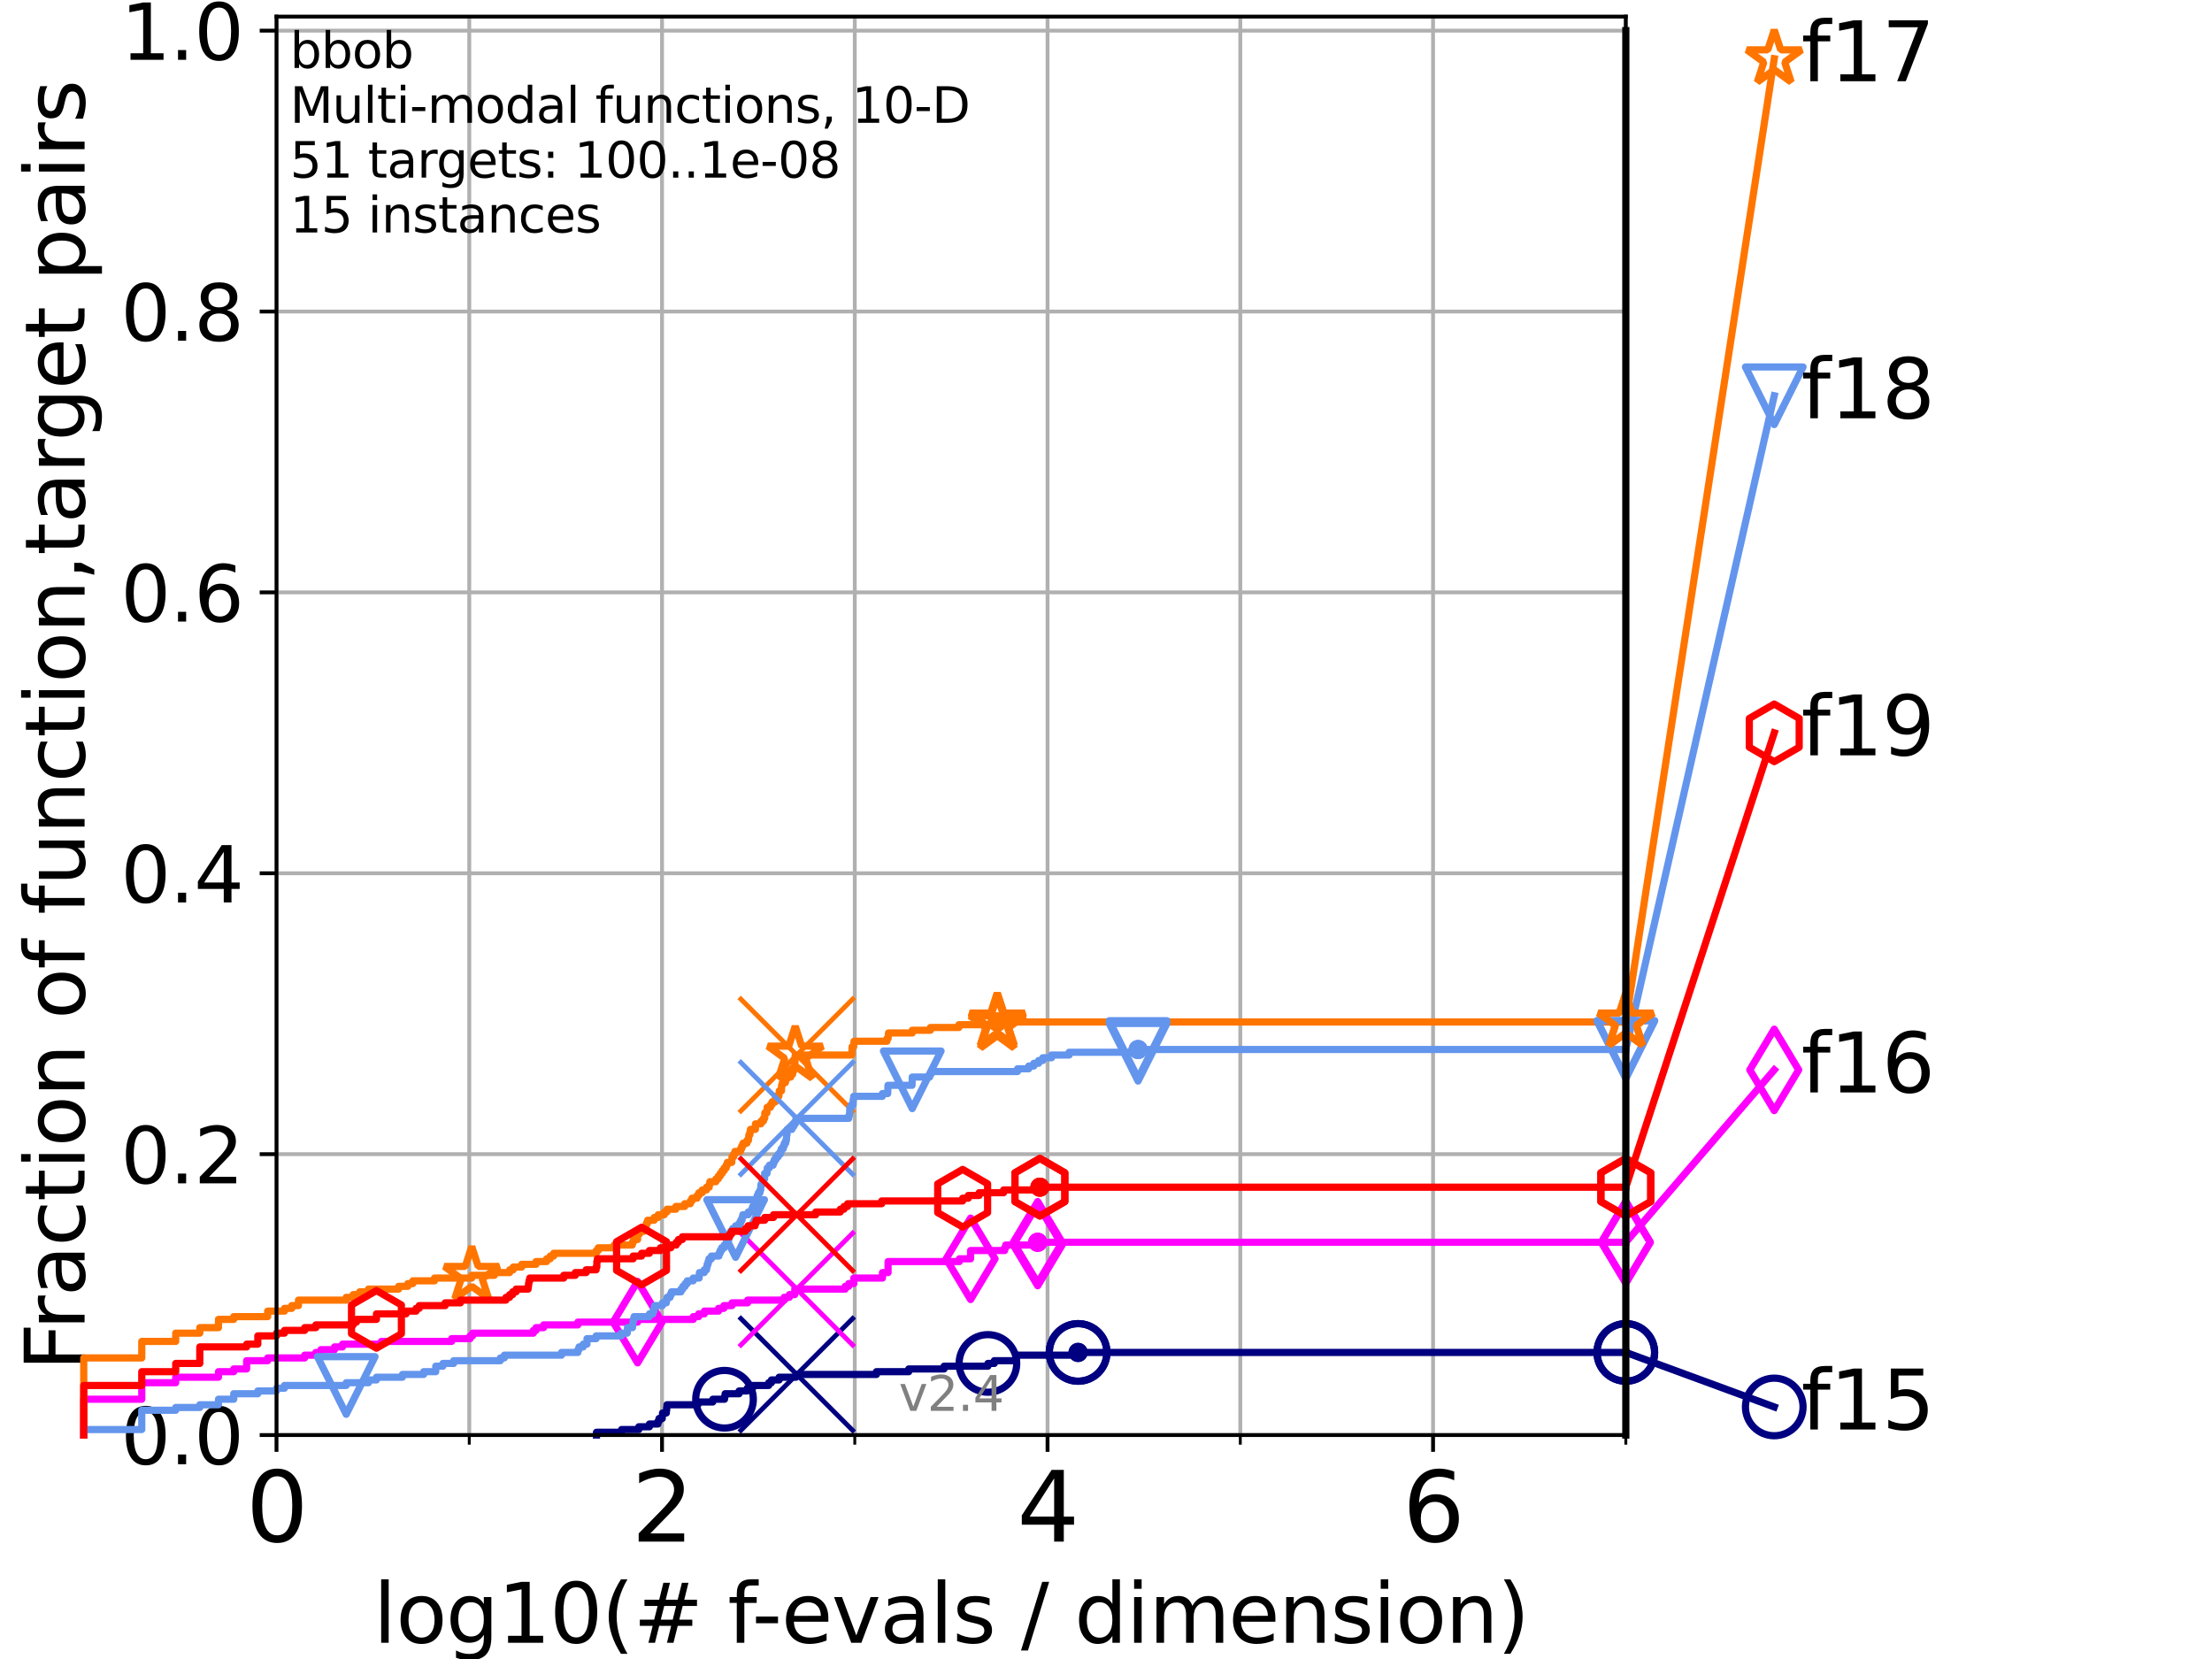 <?xml version="1.0" encoding="utf-8" standalone="no"?>
<!DOCTYPE svg PUBLIC "-//W3C//DTD SVG 1.1//EN"
  "http://www.w3.org/Graphics/SVG/1.1/DTD/svg11.dtd">
<svg height="345.6pt" version="1.1" viewBox="0 0 460.8 345.6" width="460.8pt" xmlns="http://www.w3.org/2000/svg" xmlns:xlink="http://www.w3.org/1999/xlink">
 <defs>
  <style type="text/css">*{stroke-linecap:butt;stroke-linejoin:round;}</style>
 </defs>
 <g id="figure_1">
  <g id="patch_1">
   <path d="M 0 345.6 
L 460.8 345.6 
L 460.8 0 
L 0 0 
z
" style="fill:#ffffff;"/>
  </g>
  <g id="axes_1">
   <g id="patch_2">
    <path d="M 57.6 298.944 
L 338.688 298.944 
L 338.688 3.456 
L 57.6 3.456 
z
" style="fill:#ffffff;"/>
   </g>
   <g id="matplotlib.axis_1">
    <g id="xtick_1">
     <g id="line2d_1">
      <path clip-path="url(#pac3010eafd)" d="M 57.6 298.944 
L 57.6 3.456 
" style="fill:none;stroke:#b0b0b0;stroke-linecap:square;stroke-width:0.8;"/>
     </g>
     <g id="line2d_2">
      <defs>
       <path d="M 0 0 
L 0 3.5 
" id="mf2a99d1c28" style="stroke:#000000;stroke-width:0.8;"/>
      </defs>
      <g>
       <use style="stroke:#000000;stroke-width:0.8;" x="57.6" xlink:href="#mf2a99d1c28" y="298.944"/>
      </g>
     </g>
     <g id="text_1">
      <!-- 0 -->
      <g transform="translate(51.237 321.141)scale(0.2 -0.2)">
       <defs>
        <path d="M 2034 4250 
Q 1547 4250 1301 3770 
Q 1056 3291 1056 2328 
Q 1056 1369 1301 889 
Q 1547 409 2034 409 
Q 2525 409 2770 889 
Q 3016 1369 3016 2328 
Q 3016 3291 2770 3770 
Q 2525 4250 2034 4250 
z
M 2034 4750 
Q 2819 4750 3233 4129 
Q 3647 3509 3647 2328 
Q 3647 1150 3233 529 
Q 2819 -91 2034 -91 
Q 1250 -91 836 529 
Q 422 1150 422 2328 
Q 422 3509 836 4129 
Q 1250 4750 2034 4750 
z
" id="DejaVuSans-30" transform="scale(0.016)"/>
       </defs>
       <use xlink:href="#DejaVuSans-30"/>
      </g>
     </g>
    </g>
    <g id="xtick_2">
     <g id="line2d_3">
      <path clip-path="url(#pac3010eafd)" d="M 137.911 298.944 
L 137.911 3.456 
" style="fill:none;stroke:#b0b0b0;stroke-linecap:square;stroke-width:0.8;"/>
     </g>
     <g id="line2d_4">
      <g>
       <use style="stroke:#000000;stroke-width:0.8;" x="137.911" xlink:href="#mf2a99d1c28" y="298.944"/>
      </g>
     </g>
     <g id="text_2">
      <!-- 2 -->
      <g transform="translate(131.548 321.141)scale(0.2 -0.2)">
       <defs>
        <path d="M 1228 531 
L 3431 531 
L 3431 0 
L 469 0 
L 469 531 
Q 828 903 1448 1529 
Q 2069 2156 2228 2338 
Q 2531 2678 2651 2914 
Q 2772 3150 2772 3378 
Q 2772 3750 2511 3984 
Q 2250 4219 1831 4219 
Q 1534 4219 1204 4116 
Q 875 4013 500 3803 
L 500 4441 
Q 881 4594 1212 4672 
Q 1544 4750 1819 4750 
Q 2544 4750 2975 4387 
Q 3406 4025 3406 3419 
Q 3406 3131 3298 2873 
Q 3191 2616 2906 2266 
Q 2828 2175 2409 1742 
Q 1991 1309 1228 531 
z
" id="DejaVuSans-32" transform="scale(0.016)"/>
       </defs>
       <use xlink:href="#DejaVuSans-32"/>
      </g>
     </g>
    </g>
    <g id="xtick_3">
     <g id="line2d_5">
      <path clip-path="url(#pac3010eafd)" d="M 218.222 298.944 
L 218.222 3.456 
" style="fill:none;stroke:#b0b0b0;stroke-linecap:square;stroke-width:0.8;"/>
     </g>
     <g id="line2d_6">
      <g>
       <use style="stroke:#000000;stroke-width:0.8;" x="218.222" xlink:href="#mf2a99d1c28" y="298.944"/>
      </g>
     </g>
     <g id="text_3">
      <!-- 4 -->
      <g transform="translate(211.859 321.141)scale(0.2 -0.2)">
       <defs>
        <path d="M 2419 4116 
L 825 1625 
L 2419 1625 
L 2419 4116 
z
M 2253 4666 
L 3047 4666 
L 3047 1625 
L 3713 1625 
L 3713 1100 
L 3047 1100 
L 3047 0 
L 2419 0 
L 2419 1100 
L 313 1100 
L 313 1709 
L 2253 4666 
z
" id="DejaVuSans-34" transform="scale(0.016)"/>
       </defs>
       <use xlink:href="#DejaVuSans-34"/>
      </g>
     </g>
    </g>
    <g id="xtick_4">
     <g id="line2d_7">
      <path clip-path="url(#pac3010eafd)" d="M 298.533 298.944 
L 298.533 3.456 
" style="fill:none;stroke:#b0b0b0;stroke-linecap:square;stroke-width:0.8;"/>
     </g>
     <g id="line2d_8">
      <g>
       <use style="stroke:#000000;stroke-width:0.8;" x="298.533" xlink:href="#mf2a99d1c28" y="298.944"/>
      </g>
     </g>
     <g id="text_4">
      <!-- 6 -->
      <g transform="translate(292.17 321.141)scale(0.2 -0.2)">
       <defs>
        <path d="M 2113 2584 
Q 1688 2584 1439 2293 
Q 1191 2003 1191 1497 
Q 1191 994 1439 701 
Q 1688 409 2113 409 
Q 2538 409 2786 701 
Q 3034 994 3034 1497 
Q 3034 2003 2786 2293 
Q 2538 2584 2113 2584 
z
M 3366 4563 
L 3366 3988 
Q 3128 4100 2886 4159 
Q 2644 4219 2406 4219 
Q 1781 4219 1451 3797 
Q 1122 3375 1075 2522 
Q 1259 2794 1537 2939 
Q 1816 3084 2150 3084 
Q 2853 3084 3261 2657 
Q 3669 2231 3669 1497 
Q 3669 778 3244 343 
Q 2819 -91 2113 -91 
Q 1303 -91 875 529 
Q 447 1150 447 2328 
Q 447 3434 972 4092 
Q 1497 4750 2381 4750 
Q 2619 4750 2861 4703 
Q 3103 4656 3366 4563 
z
" id="DejaVuSans-36" transform="scale(0.016)"/>
       </defs>
       <use xlink:href="#DejaVuSans-36"/>
      </g>
     </g>
    </g>
    <g id="xtick_5">
     <g id="line2d_9">
      <path clip-path="url(#pac3010eafd)" d="M 97.755 298.944 
L 97.755 3.456 
" style="fill:none;stroke:#b0b0b0;stroke-linecap:square;stroke-width:0.8;"/>
     </g>
     <g id="line2d_10">
      <defs>
       <path d="M 0 0 
L 0 2 
" id="m62ee64603c" style="stroke:#000000;stroke-width:0.6;"/>
      </defs>
      <g>
       <use style="stroke:#000000;stroke-width:0.6;" x="97.755" xlink:href="#m62ee64603c" y="298.944"/>
      </g>
     </g>
    </g>
    <g id="xtick_6">
     <g id="line2d_11">
      <path clip-path="url(#pac3010eafd)" d="M 178.066 298.944 
L 178.066 3.456 
" style="fill:none;stroke:#b0b0b0;stroke-linecap:square;stroke-width:0.8;"/>
     </g>
     <g id="line2d_12">
      <g>
       <use style="stroke:#000000;stroke-width:0.6;" x="178.066" xlink:href="#m62ee64603c" y="298.944"/>
      </g>
     </g>
    </g>
    <g id="xtick_7">
     <g id="line2d_13">
      <path clip-path="url(#pac3010eafd)" d="M 258.377 298.944 
L 258.377 3.456 
" style="fill:none;stroke:#b0b0b0;stroke-linecap:square;stroke-width:0.8;"/>
     </g>
     <g id="line2d_14">
      <g>
       <use style="stroke:#000000;stroke-width:0.6;" x="258.377" xlink:href="#m62ee64603c" y="298.944"/>
      </g>
     </g>
    </g>
    <g id="xtick_8">
     <g id="line2d_15">
      <path clip-path="url(#pac3010eafd)" d="M 338.688 298.944 
L 338.688 3.456 
" style="fill:none;stroke:#b0b0b0;stroke-linecap:square;stroke-width:0.8;"/>
     </g>
     <g id="line2d_16">
      <g>
       <use style="stroke:#000000;stroke-width:0.6;" x="338.688" xlink:href="#m62ee64603c" y="298.944"/>
      </g>
     </g>
    </g>
    <g id="text_5">
     <!-- log10(# f-evals / dimension) -->
     <g transform="translate(77.764 342.218)scale(0.17 -0.17)">
      <defs>
       <path d="M 603 4863 
L 1178 4863 
L 1178 0 
L 603 0 
L 603 4863 
z
" id="DejaVuSans-6c" transform="scale(0.016)"/>
       <path d="M 1959 3097 
Q 1497 3097 1228 2736 
Q 959 2375 959 1747 
Q 959 1119 1226 758 
Q 1494 397 1959 397 
Q 2419 397 2687 759 
Q 2956 1122 2956 1747 
Q 2956 2369 2687 2733 
Q 2419 3097 1959 3097 
z
M 1959 3584 
Q 2709 3584 3137 3096 
Q 3566 2609 3566 1747 
Q 3566 888 3137 398 
Q 2709 -91 1959 -91 
Q 1206 -91 779 398 
Q 353 888 353 1747 
Q 353 2609 779 3096 
Q 1206 3584 1959 3584 
z
" id="DejaVuSans-6f" transform="scale(0.016)"/>
       <path d="M 2906 1791 
Q 2906 2416 2648 2759 
Q 2391 3103 1925 3103 
Q 1463 3103 1205 2759 
Q 947 2416 947 1791 
Q 947 1169 1205 825 
Q 1463 481 1925 481 
Q 2391 481 2648 825 
Q 2906 1169 2906 1791 
z
M 3481 434 
Q 3481 -459 3084 -895 
Q 2688 -1331 1869 -1331 
Q 1566 -1331 1297 -1286 
Q 1028 -1241 775 -1147 
L 775 -588 
Q 1028 -725 1275 -790 
Q 1522 -856 1778 -856 
Q 2344 -856 2625 -561 
Q 2906 -266 2906 331 
L 2906 616 
Q 2728 306 2450 153 
Q 2172 0 1784 0 
Q 1141 0 747 490 
Q 353 981 353 1791 
Q 353 2603 747 3093 
Q 1141 3584 1784 3584 
Q 2172 3584 2450 3431 
Q 2728 3278 2906 2969 
L 2906 3500 
L 3481 3500 
L 3481 434 
z
" id="DejaVuSans-67" transform="scale(0.016)"/>
       <path d="M 794 531 
L 1825 531 
L 1825 4091 
L 703 3866 
L 703 4441 
L 1819 4666 
L 2450 4666 
L 2450 531 
L 3481 531 
L 3481 0 
L 794 0 
L 794 531 
z
" id="DejaVuSans-31" transform="scale(0.016)"/>
       <path d="M 1984 4856 
Q 1566 4138 1362 3434 
Q 1159 2731 1159 2009 
Q 1159 1288 1364 580 
Q 1569 -128 1984 -844 
L 1484 -844 
Q 1016 -109 783 600 
Q 550 1309 550 2009 
Q 550 2706 781 3412 
Q 1013 4119 1484 4856 
L 1984 4856 
z
" id="DejaVuSans-28" transform="scale(0.016)"/>
       <path d="M 3272 2816 
L 2363 2816 
L 2100 1772 
L 3016 1772 
L 3272 2816 
z
M 2803 4594 
L 2478 3297 
L 3391 3297 
L 3719 4594 
L 4219 4594 
L 3897 3297 
L 4872 3297 
L 4872 2816 
L 3775 2816 
L 3519 1772 
L 4513 1772 
L 4513 1294 
L 3397 1294 
L 3072 0 
L 2572 0 
L 2894 1294 
L 1978 1294 
L 1656 0 
L 1153 0 
L 1478 1294 
L 494 1294 
L 494 1772 
L 1594 1772 
L 1856 2816 
L 850 2816 
L 850 3297 
L 1978 3297 
L 2297 4594 
L 2803 4594 
z
" id="DejaVuSans-23" transform="scale(0.016)"/>
       <path id="DejaVuSans-20" transform="scale(0.016)"/>
       <path d="M 2375 4863 
L 2375 4384 
L 1825 4384 
Q 1516 4384 1395 4259 
Q 1275 4134 1275 3809 
L 1275 3500 
L 2222 3500 
L 2222 3053 
L 1275 3053 
L 1275 0 
L 697 0 
L 697 3053 
L 147 3053 
L 147 3500 
L 697 3500 
L 697 3744 
Q 697 4328 969 4595 
Q 1241 4863 1831 4863 
L 2375 4863 
z
" id="DejaVuSans-66" transform="scale(0.016)"/>
       <path d="M 313 2009 
L 1997 2009 
L 1997 1497 
L 313 1497 
L 313 2009 
z
" id="DejaVuSans-2d" transform="scale(0.016)"/>
       <path d="M 3597 1894 
L 3597 1613 
L 953 1613 
Q 991 1019 1311 708 
Q 1631 397 2203 397 
Q 2534 397 2845 478 
Q 3156 559 3463 722 
L 3463 178 
Q 3153 47 2828 -22 
Q 2503 -91 2169 -91 
Q 1331 -91 842 396 
Q 353 884 353 1716 
Q 353 2575 817 3079 
Q 1281 3584 2069 3584 
Q 2775 3584 3186 3129 
Q 3597 2675 3597 1894 
z
M 3022 2063 
Q 3016 2534 2758 2815 
Q 2500 3097 2075 3097 
Q 1594 3097 1305 2825 
Q 1016 2553 972 2059 
L 3022 2063 
z
" id="DejaVuSans-65" transform="scale(0.016)"/>
       <path d="M 191 3500 
L 800 3500 
L 1894 563 
L 2988 3500 
L 3597 3500 
L 2284 0 
L 1503 0 
L 191 3500 
z
" id="DejaVuSans-76" transform="scale(0.016)"/>
       <path d="M 2194 1759 
Q 1497 1759 1228 1600 
Q 959 1441 959 1056 
Q 959 750 1161 570 
Q 1363 391 1709 391 
Q 2188 391 2477 730 
Q 2766 1069 2766 1631 
L 2766 1759 
L 2194 1759 
z
M 3341 1997 
L 3341 0 
L 2766 0 
L 2766 531 
Q 2569 213 2275 61 
Q 1981 -91 1556 -91 
Q 1019 -91 701 211 
Q 384 513 384 1019 
Q 384 1609 779 1909 
Q 1175 2209 1959 2209 
L 2766 2209 
L 2766 2266 
Q 2766 2663 2505 2880 
Q 2244 3097 1772 3097 
Q 1472 3097 1187 3025 
Q 903 2953 641 2809 
L 641 3341 
Q 956 3463 1253 3523 
Q 1550 3584 1831 3584 
Q 2591 3584 2966 3190 
Q 3341 2797 3341 1997 
z
" id="DejaVuSans-61" transform="scale(0.016)"/>
       <path d="M 2834 3397 
L 2834 2853 
Q 2591 2978 2328 3040 
Q 2066 3103 1784 3103 
Q 1356 3103 1142 2972 
Q 928 2841 928 2578 
Q 928 2378 1081 2264 
Q 1234 2150 1697 2047 
L 1894 2003 
Q 2506 1872 2764 1633 
Q 3022 1394 3022 966 
Q 3022 478 2636 193 
Q 2250 -91 1575 -91 
Q 1294 -91 989 -36 
Q 684 19 347 128 
L 347 722 
Q 666 556 975 473 
Q 1284 391 1588 391 
Q 1994 391 2212 530 
Q 2431 669 2431 922 
Q 2431 1156 2273 1281 
Q 2116 1406 1581 1522 
L 1381 1569 
Q 847 1681 609 1914 
Q 372 2147 372 2553 
Q 372 3047 722 3315 
Q 1072 3584 1716 3584 
Q 2034 3584 2315 3537 
Q 2597 3491 2834 3397 
z
" id="DejaVuSans-73" transform="scale(0.016)"/>
       <path d="M 1625 4666 
L 2156 4666 
L 531 -594 
L 0 -594 
L 1625 4666 
z
" id="DejaVuSans-2f" transform="scale(0.016)"/>
       <path d="M 2906 2969 
L 2906 4863 
L 3481 4863 
L 3481 0 
L 2906 0 
L 2906 525 
Q 2725 213 2448 61 
Q 2172 -91 1784 -91 
Q 1150 -91 751 415 
Q 353 922 353 1747 
Q 353 2572 751 3078 
Q 1150 3584 1784 3584 
Q 2172 3584 2448 3432 
Q 2725 3281 2906 2969 
z
M 947 1747 
Q 947 1113 1208 752 
Q 1469 391 1925 391 
Q 2381 391 2643 752 
Q 2906 1113 2906 1747 
Q 2906 2381 2643 2742 
Q 2381 3103 1925 3103 
Q 1469 3103 1208 2742 
Q 947 2381 947 1747 
z
" id="DejaVuSans-64" transform="scale(0.016)"/>
       <path d="M 603 3500 
L 1178 3500 
L 1178 0 
L 603 0 
L 603 3500 
z
M 603 4863 
L 1178 4863 
L 1178 4134 
L 603 4134 
L 603 4863 
z
" id="DejaVuSans-69" transform="scale(0.016)"/>
       <path d="M 3328 2828 
Q 3544 3216 3844 3400 
Q 4144 3584 4550 3584 
Q 5097 3584 5394 3201 
Q 5691 2819 5691 2113 
L 5691 0 
L 5113 0 
L 5113 2094 
Q 5113 2597 4934 2840 
Q 4756 3084 4391 3084 
Q 3944 3084 3684 2787 
Q 3425 2491 3425 1978 
L 3425 0 
L 2847 0 
L 2847 2094 
Q 2847 2600 2669 2842 
Q 2491 3084 2119 3084 
Q 1678 3084 1418 2786 
Q 1159 2488 1159 1978 
L 1159 0 
L 581 0 
L 581 3500 
L 1159 3500 
L 1159 2956 
Q 1356 3278 1631 3431 
Q 1906 3584 2284 3584 
Q 2666 3584 2933 3390 
Q 3200 3197 3328 2828 
z
" id="DejaVuSans-6d" transform="scale(0.016)"/>
       <path d="M 3513 2113 
L 3513 0 
L 2938 0 
L 2938 2094 
Q 2938 2591 2744 2837 
Q 2550 3084 2163 3084 
Q 1697 3084 1428 2787 
Q 1159 2491 1159 1978 
L 1159 0 
L 581 0 
L 581 3500 
L 1159 3500 
L 1159 2956 
Q 1366 3272 1645 3428 
Q 1925 3584 2291 3584 
Q 2894 3584 3203 3211 
Q 3513 2838 3513 2113 
z
" id="DejaVuSans-6e" transform="scale(0.016)"/>
       <path d="M 513 4856 
L 1013 4856 
Q 1481 4119 1714 3412 
Q 1947 2706 1947 2009 
Q 1947 1309 1714 600 
Q 1481 -109 1013 -844 
L 513 -844 
Q 928 -128 1133 580 
Q 1338 1288 1338 2009 
Q 1338 2731 1133 3434 
Q 928 4138 513 4856 
z
" id="DejaVuSans-29" transform="scale(0.016)"/>
      </defs>
      <use xlink:href="#DejaVuSans-6c"/>
      <use x="27.783" xlink:href="#DejaVuSans-6f"/>
      <use x="88.965" xlink:href="#DejaVuSans-67"/>
      <use x="152.441" xlink:href="#DejaVuSans-31"/>
      <use x="216.064" xlink:href="#DejaVuSans-30"/>
      <use x="279.688" xlink:href="#DejaVuSans-28"/>
      <use x="318.701" xlink:href="#DejaVuSans-23"/>
      <use x="402.49" xlink:href="#DejaVuSans-20"/>
      <use x="434.277" xlink:href="#DejaVuSans-66"/>
      <use x="463.982" xlink:href="#DejaVuSans-2d"/>
      <use x="500.066" xlink:href="#DejaVuSans-65"/>
      <use x="561.59" xlink:href="#DejaVuSans-76"/>
      <use x="620.77" xlink:href="#DejaVuSans-61"/>
      <use x="682.049" xlink:href="#DejaVuSans-6c"/>
      <use x="709.832" xlink:href="#DejaVuSans-73"/>
      <use x="761.932" xlink:href="#DejaVuSans-20"/>
      <use x="793.719" xlink:href="#DejaVuSans-2f"/>
      <use x="827.41" xlink:href="#DejaVuSans-20"/>
      <use x="859.197" xlink:href="#DejaVuSans-64"/>
      <use x="922.674" xlink:href="#DejaVuSans-69"/>
      <use x="950.457" xlink:href="#DejaVuSans-6d"/>
      <use x="1047.869" xlink:href="#DejaVuSans-65"/>
      <use x="1109.393" xlink:href="#DejaVuSans-6e"/>
      <use x="1172.771" xlink:href="#DejaVuSans-73"/>
      <use x="1224.871" xlink:href="#DejaVuSans-69"/>
      <use x="1252.654" xlink:href="#DejaVuSans-6f"/>
      <use x="1313.836" xlink:href="#DejaVuSans-6e"/>
      <use x="1377.215" xlink:href="#DejaVuSans-29"/>
     </g>
    </g>
   </g>
   <g id="matplotlib.axis_2">
    <g id="ytick_1">
     <g id="line2d_17">
      <path clip-path="url(#pac3010eafd)" d="M 57.6 298.944 
L 338.688 298.944 
" style="fill:none;stroke:#b0b0b0;stroke-linecap:square;stroke-width:0.8;"/>
     </g>
     <g id="line2d_18">
      <defs>
       <path d="M 0 0 
L -3.5 0 
" id="m2cb25ffdc0" style="stroke:#000000;stroke-width:0.8;"/>
      </defs>
      <g>
       <use style="stroke:#000000;stroke-width:0.8;" x="57.6" xlink:href="#m2cb25ffdc0" y="298.944"/>
      </g>
     </g>
     <g id="text_6">
      <!-- 0.0 -->
      <g transform="translate(25.155 305.023)scale(0.16 -0.16)">
       <defs>
        <path d="M 684 794 
L 1344 794 
L 1344 0 
L 684 0 
L 684 794 
z
" id="DejaVuSans-2e" transform="scale(0.016)"/>
       </defs>
       <use xlink:href="#DejaVuSans-30"/>
       <use x="63.623" xlink:href="#DejaVuSans-2e"/>
       <use x="95.41" xlink:href="#DejaVuSans-30"/>
      </g>
     </g>
    </g>
    <g id="ytick_2">
     <g id="line2d_19">
      <path clip-path="url(#pac3010eafd)" d="M 57.6 240.432 
L 338.688 240.432 
" style="fill:none;stroke:#b0b0b0;stroke-linecap:square;stroke-width:0.8;"/>
     </g>
     <g id="line2d_20">
      <g>
       <use style="stroke:#000000;stroke-width:0.8;" x="57.6" xlink:href="#m2cb25ffdc0" y="240.432"/>
      </g>
     </g>
     <g id="text_7">
      <!-- 0.2 -->
      <g transform="translate(25.155 246.51)scale(0.16 -0.16)">
       <use xlink:href="#DejaVuSans-30"/>
       <use x="63.623" xlink:href="#DejaVuSans-2e"/>
       <use x="95.41" xlink:href="#DejaVuSans-32"/>
      </g>
     </g>
    </g>
    <g id="ytick_3">
     <g id="line2d_21">
      <path clip-path="url(#pac3010eafd)" d="M 57.6 181.919 
L 338.688 181.919 
" style="fill:none;stroke:#b0b0b0;stroke-linecap:square;stroke-width:0.8;"/>
     </g>
     <g id="line2d_22">
      <g>
       <use style="stroke:#000000;stroke-width:0.8;" x="57.6" xlink:href="#m2cb25ffdc0" y="181.919"/>
      </g>
     </g>
     <g id="text_8">
      <!-- 0.4 -->
      <g transform="translate(25.155 187.998)scale(0.16 -0.16)">
       <use xlink:href="#DejaVuSans-30"/>
       <use x="63.623" xlink:href="#DejaVuSans-2e"/>
       <use x="95.41" xlink:href="#DejaVuSans-34"/>
      </g>
     </g>
    </g>
    <g id="ytick_4">
     <g id="line2d_23">
      <path clip-path="url(#pac3010eafd)" d="M 57.6 123.407 
L 338.688 123.407 
" style="fill:none;stroke:#b0b0b0;stroke-linecap:square;stroke-width:0.8;"/>
     </g>
     <g id="line2d_24">
      <g>
       <use style="stroke:#000000;stroke-width:0.8;" x="57.6" xlink:href="#m2cb25ffdc0" y="123.407"/>
      </g>
     </g>
     <g id="text_9">
      <!-- 0.6 -->
      <g transform="translate(25.155 129.485)scale(0.16 -0.16)">
       <use xlink:href="#DejaVuSans-30"/>
       <use x="63.623" xlink:href="#DejaVuSans-2e"/>
       <use x="95.41" xlink:href="#DejaVuSans-36"/>
      </g>
     </g>
    </g>
    <g id="ytick_5">
     <g id="line2d_25">
      <path clip-path="url(#pac3010eafd)" d="M 57.6 64.894 
L 338.688 64.894 
" style="fill:none;stroke:#b0b0b0;stroke-linecap:square;stroke-width:0.8;"/>
     </g>
     <g id="line2d_26">
      <g>
       <use style="stroke:#000000;stroke-width:0.8;" x="57.6" xlink:href="#m2cb25ffdc0" y="64.894"/>
      </g>
     </g>
     <g id="text_10">
      <!-- 0.8 -->
      <g transform="translate(25.155 70.973)scale(0.16 -0.16)">
       <defs>
        <path d="M 2034 2216 
Q 1584 2216 1326 1975 
Q 1069 1734 1069 1313 
Q 1069 891 1326 650 
Q 1584 409 2034 409 
Q 2484 409 2743 651 
Q 3003 894 3003 1313 
Q 3003 1734 2745 1975 
Q 2488 2216 2034 2216 
z
M 1403 2484 
Q 997 2584 770 2862 
Q 544 3141 544 3541 
Q 544 4100 942 4425 
Q 1341 4750 2034 4750 
Q 2731 4750 3128 4425 
Q 3525 4100 3525 3541 
Q 3525 3141 3298 2862 
Q 3072 2584 2669 2484 
Q 3125 2378 3379 2068 
Q 3634 1759 3634 1313 
Q 3634 634 3220 271 
Q 2806 -91 2034 -91 
Q 1263 -91 848 271 
Q 434 634 434 1313 
Q 434 1759 690 2068 
Q 947 2378 1403 2484 
z
M 1172 3481 
Q 1172 3119 1398 2916 
Q 1625 2713 2034 2713 
Q 2441 2713 2670 2916 
Q 2900 3119 2900 3481 
Q 2900 3844 2670 4047 
Q 2441 4250 2034 4250 
Q 1625 4250 1398 4047 
Q 1172 3844 1172 3481 
z
" id="DejaVuSans-38" transform="scale(0.016)"/>
       </defs>
       <use xlink:href="#DejaVuSans-30"/>
       <use x="63.623" xlink:href="#DejaVuSans-2e"/>
       <use x="95.41" xlink:href="#DejaVuSans-38"/>
      </g>
     </g>
    </g>
    <g id="ytick_6">
     <g id="line2d_27">
      <path clip-path="url(#pac3010eafd)" d="M 57.6 6.382 
L 338.688 6.382 
" style="fill:none;stroke:#b0b0b0;stroke-linecap:square;stroke-width:0.8;"/>
     </g>
     <g id="line2d_28">
      <g>
       <use style="stroke:#000000;stroke-width:0.8;" x="57.6" xlink:href="#m2cb25ffdc0" y="6.382"/>
      </g>
     </g>
     <g id="text_11">
      <!-- 1.0 -->
      <g transform="translate(25.155 12.46)scale(0.16 -0.16)">
       <use xlink:href="#DejaVuSans-31"/>
       <use x="63.623" xlink:href="#DejaVuSans-2e"/>
       <use x="95.41" xlink:href="#DejaVuSans-30"/>
      </g>
     </g>
    </g>
    <g id="text_12">
     <!-- Fraction of function,target pairs -->
     <g transform="translate(17.62 285.585)rotate(-90)scale(0.17 -0.17)">
      <defs>
       <path d="M 628 4666 
L 3309 4666 
L 3309 4134 
L 1259 4134 
L 1259 2759 
L 3109 2759 
L 3109 2228 
L 1259 2228 
L 1259 0 
L 628 0 
L 628 4666 
z
" id="DejaVuSans-46" transform="scale(0.016)"/>
       <path d="M 2631 2963 
Q 2534 3019 2420 3045 
Q 2306 3072 2169 3072 
Q 1681 3072 1420 2755 
Q 1159 2438 1159 1844 
L 1159 0 
L 581 0 
L 581 3500 
L 1159 3500 
L 1159 2956 
Q 1341 3275 1631 3429 
Q 1922 3584 2338 3584 
Q 2397 3584 2469 3576 
Q 2541 3569 2628 3553 
L 2631 2963 
z
" id="DejaVuSans-72" transform="scale(0.016)"/>
       <path d="M 3122 3366 
L 3122 2828 
Q 2878 2963 2633 3030 
Q 2388 3097 2138 3097 
Q 1578 3097 1268 2742 
Q 959 2388 959 1747 
Q 959 1106 1268 751 
Q 1578 397 2138 397 
Q 2388 397 2633 464 
Q 2878 531 3122 666 
L 3122 134 
Q 2881 22 2623 -34 
Q 2366 -91 2075 -91 
Q 1284 -91 818 406 
Q 353 903 353 1747 
Q 353 2603 823 3093 
Q 1294 3584 2113 3584 
Q 2378 3584 2631 3529 
Q 2884 3475 3122 3366 
z
" id="DejaVuSans-63" transform="scale(0.016)"/>
       <path d="M 1172 4494 
L 1172 3500 
L 2356 3500 
L 2356 3053 
L 1172 3053 
L 1172 1153 
Q 1172 725 1289 603 
Q 1406 481 1766 481 
L 2356 481 
L 2356 0 
L 1766 0 
Q 1100 0 847 248 
Q 594 497 594 1153 
L 594 3053 
L 172 3053 
L 172 3500 
L 594 3500 
L 594 4494 
L 1172 4494 
z
" id="DejaVuSans-74" transform="scale(0.016)"/>
       <path d="M 544 1381 
L 544 3500 
L 1119 3500 
L 1119 1403 
Q 1119 906 1312 657 
Q 1506 409 1894 409 
Q 2359 409 2629 706 
Q 2900 1003 2900 1516 
L 2900 3500 
L 3475 3500 
L 3475 0 
L 2900 0 
L 2900 538 
Q 2691 219 2414 64 
Q 2138 -91 1772 -91 
Q 1169 -91 856 284 
Q 544 659 544 1381 
z
M 1991 3584 
L 1991 3584 
z
" id="DejaVuSans-75" transform="scale(0.016)"/>
       <path d="M 750 794 
L 1409 794 
L 1409 256 
L 897 -744 
L 494 -744 
L 750 256 
L 750 794 
z
" id="DejaVuSans-2c" transform="scale(0.016)"/>
       <path d="M 1159 525 
L 1159 -1331 
L 581 -1331 
L 581 3500 
L 1159 3500 
L 1159 2969 
Q 1341 3281 1617 3432 
Q 1894 3584 2278 3584 
Q 2916 3584 3314 3078 
Q 3713 2572 3713 1747 
Q 3713 922 3314 415 
Q 2916 -91 2278 -91 
Q 1894 -91 1617 61 
Q 1341 213 1159 525 
z
M 3116 1747 
Q 3116 2381 2855 2742 
Q 2594 3103 2138 3103 
Q 1681 3103 1420 2742 
Q 1159 2381 1159 1747 
Q 1159 1113 1420 752 
Q 1681 391 2138 391 
Q 2594 391 2855 752 
Q 3116 1113 3116 1747 
z
" id="DejaVuSans-70" transform="scale(0.016)"/>
      </defs>
      <use xlink:href="#DejaVuSans-46"/>
      <use x="50.27" xlink:href="#DejaVuSans-72"/>
      <use x="91.383" xlink:href="#DejaVuSans-61"/>
      <use x="152.662" xlink:href="#DejaVuSans-63"/>
      <use x="207.643" xlink:href="#DejaVuSans-74"/>
      <use x="246.852" xlink:href="#DejaVuSans-69"/>
      <use x="274.635" xlink:href="#DejaVuSans-6f"/>
      <use x="335.816" xlink:href="#DejaVuSans-6e"/>
      <use x="399.195" xlink:href="#DejaVuSans-20"/>
      <use x="430.982" xlink:href="#DejaVuSans-6f"/>
      <use x="492.164" xlink:href="#DejaVuSans-66"/>
      <use x="527.369" xlink:href="#DejaVuSans-20"/>
      <use x="559.156" xlink:href="#DejaVuSans-66"/>
      <use x="594.361" xlink:href="#DejaVuSans-75"/>
      <use x="657.74" xlink:href="#DejaVuSans-6e"/>
      <use x="721.119" xlink:href="#DejaVuSans-63"/>
      <use x="776.1" xlink:href="#DejaVuSans-74"/>
      <use x="815.309" xlink:href="#DejaVuSans-69"/>
      <use x="843.092" xlink:href="#DejaVuSans-6f"/>
      <use x="904.273" xlink:href="#DejaVuSans-6e"/>
      <use x="967.652" xlink:href="#DejaVuSans-2c"/>
      <use x="999.439" xlink:href="#DejaVuSans-74"/>
      <use x="1038.648" xlink:href="#DejaVuSans-61"/>
      <use x="1099.928" xlink:href="#DejaVuSans-72"/>
      <use x="1139.291" xlink:href="#DejaVuSans-67"/>
      <use x="1202.768" xlink:href="#DejaVuSans-65"/>
      <use x="1264.291" xlink:href="#DejaVuSans-74"/>
      <use x="1303.5" xlink:href="#DejaVuSans-20"/>
      <use x="1335.287" xlink:href="#DejaVuSans-70"/>
      <use x="1398.764" xlink:href="#DejaVuSans-61"/>
      <use x="1460.043" xlink:href="#DejaVuSans-69"/>
      <use x="1487.826" xlink:href="#DejaVuSans-72"/>
      <use x="1528.939" xlink:href="#DejaVuSans-73"/>
     </g>
    </g>
   </g>
   <g id="line2d_29">
    <defs>
     <path d="M 0 1.5 
C 0.398 1.5 0.779 1.342 1.061 1.061 
C 1.342 0.779 1.5 0.398 1.5 0 
C 1.5 -0.398 1.342 -0.779 1.061 -1.061 
C 0.779 -1.342 0.398 -1.5 0 -1.5 
C -0.398 -1.5 -0.779 -1.342 -1.061 -1.061 
C -1.342 -0.779 -1.5 -0.398 -1.5 0 
C -1.5 0.398 -1.342 0.779 -1.061 1.061 
C -0.779 1.342 -0.398 1.5 0 1.5 
z
" id="m04ccdd6713" style="stroke:#000080;"/>
    </defs>
    <g>
     <use style="fill:#000080;stroke:#000080;" x="224.587" xlink:href="#m04ccdd6713" y="281.734"/>
     <use style="fill:#000080;stroke:#000080;" x="224.587" xlink:href="#m04ccdd6713" y="281.734"/>
    </g>
   </g>
   <g id="line2d_30">
    <path d="M 124.255 298.944 
L 124.255 298.37 
L 129.49 298.37 
L 129.49 297.797 
L 133.079 297.797 
L 133.079 297.223 
L 135.281 297.223 
L 135.281 296.649 
L 137.053 296.649 
L 137.053 296.076 
L 137.29 296.076 
L 137.29 295.502 
L 137.963 295.502 
L 137.963 294.928 
L 138.015 294.928 
L 138.015 294.355 
L 138.811 294.355 
L 138.811 293.781 
L 138.878 293.781 
L 138.878 293.207 
L 138.943 293.207 
L 138.943 292.634 
L 145.395 292.634 
L 145.395 292.06 
L 148.488 292.06 
L 148.488 291.487 
L 150.933 291.487 
L 150.933 290.913 
L 151.056 290.913 
L 151.056 290.339 
L 153.96 290.339 
L 153.96 289.766 
L 155.654 289.766 
L 155.654 289.192 
L 156.789 289.192 
L 156.789 288.618 
L 160.133 288.618 
L 160.133 288.045 
L 160.704 288.045 
L 160.704 287.471 
L 162.308 287.471 
L 162.308 286.897 
L 165.821 286.897 
L 165.821 286.324 
L 182.577 286.324 
L 182.577 285.75 
L 189.307 285.75 
L 189.307 285.176 
L 196.665 285.176 
L 196.665 284.603 
L 205.8 284.603 
L 205.8 284.029 
L 207.134 284.029 
L 207.134 283.455 
L 211.764 283.455 
L 211.764 282.308 
L 224.587 282.308 
L 224.587 281.734 
L 338.688 281.734 
" style="fill:none;stroke:#000080;stroke-linecap:square;stroke-width:1.5;"/>
   </g>
   <g id="line2d_31">
    <defs>
     <path d="M 0 6 
C 1.591 6 3.117 5.368 4.243 4.243 
C 5.368 3.117 6 1.591 6 0 
C 6 -1.591 5.368 -3.117 4.243 -4.243 
C 3.117 -5.368 1.591 -6 0 -6 
C -1.591 -6 -3.117 -5.368 -4.243 -4.243 
C -5.368 -3.117 -6 -1.591 -6 0 
C -6 1.591 -5.368 3.117 -4.243 4.243 
C -3.117 5.368 -1.591 6 0 6 
z
" id="m93fdbb8563" style="stroke:#000080;stroke-width:1.5;"/>
    </defs>
    <g>
     <use style="fill-opacity:0;stroke:#000080;stroke-width:1.5;" x="150.933" xlink:href="#m93fdbb8563" y="291.487"/>
     <use style="fill-opacity:0;stroke:#000080;stroke-width:1.5;" x="205.8" xlink:href="#m93fdbb8563" y="284.029"/>
     <use style="fill-opacity:0;stroke:#000080;stroke-width:1.5;" x="224.587" xlink:href="#m93fdbb8563" y="281.734"/>
     <use style="fill-opacity:0;stroke:#000080;stroke-width:1.5;" x="224.587" xlink:href="#m93fdbb8563" y="281.734"/>
     <use style="fill-opacity:0;stroke:#000080;stroke-width:1.5;" x="338.688" xlink:href="#m93fdbb8563" y="281.734"/>
    </g>
   </g>
   <g id="line2d_32">
    <path style="fill:none;stroke:#000080;stroke-linecap:square;stroke-width:1.5;"/>
    <g/>
   </g>
   <g id="line2d_33">
    <path clip-path="url(#pac3010eafd)" d="M 165.978 286.324 
" style="fill:none;stroke:#000080;stroke-linecap:square;stroke-width:1.5;"/>
    <defs>
     <path d="M -12 12 
L 12 -12 
M -12 -12 
L 12 12 
" id="m67b635a6ee" style="stroke:#000080;"/>
    </defs>
    <g clip-path="url(#pac3010eafd)">
     <use style="fill:#000080;stroke:#000080;" x="165.978" xlink:href="#m67b635a6ee" y="286.324"/>
    </g>
   </g>
   <g id="line2d_34">
    <defs>
     <path d="M 0 1.5 
C 0.398 1.5 0.779 1.342 1.061 1.061 
C 1.342 0.779 1.5 0.398 1.5 0 
C 1.5 -0.398 1.342 -0.779 1.061 -1.061 
C 0.779 -1.342 0.398 -1.5 0 -1.5 
C -0.398 -1.5 -0.779 -1.342 -1.061 -1.061 
C -1.342 -0.779 -1.5 -0.398 -1.5 0 
C -1.5 0.398 -1.342 0.779 -1.061 1.061 
C -0.779 1.342 -0.398 1.5 0 1.5 
z
" id="m7632b585b1" style="stroke:#ff00ff;"/>
    </defs>
    <g>
     <use style="fill:#ff00ff;stroke:#ff00ff;" x="216.174" xlink:href="#m7632b585b1" y="258.788"/>
     <use style="fill:#ff00ff;stroke:#ff00ff;" x="216.174" xlink:href="#m7632b585b1" y="258.788"/>
    </g>
   </g>
   <g id="line2d_35">
    <path d="M 17.445 298.944 
L 17.445 291.487 
L 29.533 291.487 
L 29.533 288.045 
L 36.604 288.045 
L 36.604 286.897 
L 45.512 286.897 
L 45.512 285.75 
L 48.692 285.75 
L 48.692 285.176 
L 51.38 285.176 
L 51.38 283.455 
L 55.763 283.455 
L 55.763 282.882 
L 63.468 282.882 
L 63.468 282.308 
L 65.797 282.308 
L 65.797 281.734 
L 66.854 281.734 
L 66.854 281.161 
L 69.688 281.161 
L 69.688 280.587 
L 71.35 280.587 
L 71.35 280.013 
L 79.447 280.013 
L 79.447 279.44 
L 94.081 279.44 
L 94.081 278.866 
L 97.929 278.866 
L 97.929 278.293 
L 98.439 278.293 
L 98.439 277.719 
L 111.105 277.719 
L 111.105 277.145 
L 111.663 277.145 
L 111.663 276.572 
L 113.24 276.572 
L 113.24 275.998 
L 120.382 275.998 
L 120.382 275.424 
L 132.824 275.424 
L 132.824 274.851 
L 144.427 274.851 
L 144.427 274.277 
L 145.542 274.277 
L 145.542 273.703 
L 146.728 273.703 
L 146.728 273.13 
L 149.682 273.13 
L 149.682 272.556 
L 150.791 272.556 
L 150.791 271.982 
L 152.489 271.982 
L 152.489 271.409 
L 155.748 271.409 
L 155.748 270.835 
L 163.352 270.835 
L 163.352 270.261 
L 164.441 270.261 
L 164.441 269.688 
L 165.569 269.688 
L 165.569 268.54 
L 176.073 268.54 
L 176.073 267.967 
L 176.803 267.967 
L 176.803 267.393 
L 177.863 267.393 
L 177.863 266.246 
L 183.834 266.246 
L 183.834 265.099 
L 185.002 265.099 
L 185.002 262.804 
L 199.856 262.804 
L 199.856 262.23 
L 202.192 262.23 
L 202.192 260.509 
L 209.28 260.509 
L 209.28 259.936 
L 209.503 259.936 
L 209.503 259.362 
L 216.174 259.362 
L 216.174 258.788 
L 338.688 258.788 
" style="fill:none;stroke:#ff00ff;stroke-linecap:square;stroke-width:1.5;"/>
   </g>
   <g id="line2d_36">
    <defs>
     <path d="M 0 8.485 
L 5.091 0 
L 0 -8.485 
L -5.091 0 
z
" id="m3b79481c7f" style="stroke:#ff00ff;stroke-linejoin:miter;stroke-width:1.5;"/>
    </defs>
    <g>
     <use style="fill-opacity:0;stroke:#ff00ff;stroke-linejoin:miter;stroke-width:1.5;" x="132.824" xlink:href="#m3b79481c7f" y="275.424"/>
     <use style="fill-opacity:0;stroke:#ff00ff;stroke-linejoin:miter;stroke-width:1.5;" x="202.192" xlink:href="#m3b79481c7f" y="262.23"/>
     <use style="fill-opacity:0;stroke:#ff00ff;stroke-linejoin:miter;stroke-width:1.5;" x="216.174" xlink:href="#m3b79481c7f" y="259.362"/>
     <use style="fill-opacity:0;stroke:#ff00ff;stroke-linejoin:miter;stroke-width:1.5;" x="216.174" xlink:href="#m3b79481c7f" y="258.788"/>
     <use style="fill-opacity:0;stroke:#ff00ff;stroke-linejoin:miter;stroke-width:1.5;" x="338.688" xlink:href="#m3b79481c7f" y="258.788"/>
    </g>
   </g>
   <g id="line2d_37">
    <path style="fill:none;stroke:#ff00ff;stroke-linecap:square;stroke-width:1.5;"/>
    <g/>
   </g>
   <g id="line2d_38">
    <path clip-path="url(#pac3010eafd)" d="M 165.978 268.54 
" style="fill:none;stroke:#ff00ff;stroke-linecap:square;stroke-width:1.5;"/>
    <defs>
     <path d="M -12 12 
L 12 -12 
M -12 -12 
L 12 12 
" id="mef4b1c0101" style="stroke:#ff00ff;"/>
    </defs>
    <g clip-path="url(#pac3010eafd)">
     <use style="fill:#ff00ff;stroke:#ff00ff;" x="165.978" xlink:href="#mef4b1c0101" y="268.54"/>
    </g>
   </g>
   <g id="line2d_39">
    <defs>
     <path d="M 0 1.5 
C 0.398 1.5 0.779 1.342 1.061 1.061 
C 1.342 0.779 1.5 0.398 1.5 0 
C 1.5 -0.398 1.342 -0.779 1.061 -1.061 
C 0.779 -1.342 0.398 -1.5 0 -1.5 
C -0.398 -1.5 -0.779 -1.342 -1.061 -1.061 
C -1.342 -0.779 -1.5 -0.398 -1.5 0 
C -1.5 0.398 -1.342 0.779 -1.061 1.061 
C -0.779 1.342 -0.398 1.5 0 1.5 
z
" id="mb47d9fb21d" style="stroke:#ff7500;"/>
    </defs>
    <g>
     <use style="fill:#ff7500;stroke:#ff7500;" x="207.754" xlink:href="#mb47d9fb21d" y="212.896"/>
     <use style="fill:#ff7500;stroke:#ff7500;" x="207.754" xlink:href="#mb47d9fb21d" y="212.896"/>
    </g>
   </g>
   <g id="line2d_40">
    <path d="M 17.445 298.944 
L 17.445 282.882 
L 29.533 282.882 
L 29.533 279.44 
L 36.604 279.44 
L 36.604 277.719 
L 41.621 277.719 
L 41.621 276.572 
L 45.512 276.572 
L 45.512 274.851 
L 48.692 274.851 
L 48.692 274.277 
L 55.763 274.277 
L 55.763 273.13 
L 59.262 273.13 
L 59.262 272.556 
L 60.78 272.556 
L 60.78 271.982 
L 62.175 271.982 
L 62.175 270.835 
L 72.125 270.835 
L 72.125 270.261 
L 73.579 270.261 
L 73.579 269.688 
L 74.922 269.688 
L 74.922 269.114 
L 76.759 269.114 
L 76.759 268.54 
L 83.037 268.54 
L 83.037 267.967 
L 84.956 267.967 
L 84.956 267.393 
L 86.013 267.393 
L 86.013 266.82 
L 90.509 266.82 
L 90.509 266.246 
L 98.271 266.246 
L 98.271 265.672 
L 102.989 265.672 
L 102.989 265.099 
L 106.169 265.099 
L 106.169 264.525 
L 106.906 264.525 
L 106.906 263.951 
L 108.671 263.951 
L 108.671 263.378 
L 111.663 263.378 
L 111.663 262.804 
L 113.874 262.804 
L 113.874 262.23 
L 114.619 262.23 
L 114.619 261.657 
L 115.333 261.657 
L 115.333 261.083 
L 124.216 261.083 
L 124.216 260.509 
L 124.632 260.509 
L 124.632 259.936 
L 127.954 259.936 
L 127.954 259.362 
L 131.716 259.362 
L 131.716 258.788 
L 131.938 258.788 
L 131.938 258.215 
L 132.824 258.215 
L 132.824 257.067 
L 133.216 257.067 
L 133.216 256.494 
L 134.15 256.494 
L 134.15 255.92 
L 134.535 255.92 
L 134.535 255.346 
L 134.661 255.346 
L 134.661 254.773 
L 134.912 254.773 
L 134.912 254.199 
L 136.266 254.199 
L 136.266 253.626 
L 137.108 253.626 
L 137.108 253.052 
L 138.392 253.052 
L 138.392 252.478 
L 138.943 252.478 
L 138.943 251.905 
L 140.783 251.905 
L 140.783 251.331 
L 142.633 251.331 
L 142.633 250.757 
L 143.804 250.757 
L 143.804 250.184 
L 144.148 250.184 
L 144.148 249.61 
L 145.213 249.61 
L 145.213 249.036 
L 145.599 249.036 
L 145.599 248.463 
L 146.281 248.463 
L 146.281 247.889 
L 147.175 247.889 
L 147.175 247.315 
L 147.74 247.315 
L 147.74 246.742 
L 147.878 246.742 
L 147.878 246.168 
L 149.132 246.168 
L 149.132 245.594 
L 149.62 245.594 
L 149.62 245.021 
L 150.025 245.021 
L 150.025 244.447 
L 150.438 244.447 
L 150.438 243.873 
L 150.858 243.873 
L 150.858 243.3 
L 151.276 243.3 
L 151.276 242.726 
L 151.51 242.726 
L 151.51 242.152 
L 152.444 242.152 
L 152.489 241.005 
L 152.819 241.005 
L 152.819 240.432 
L 153.098 240.432 
L 153.098 239.858 
L 154.263 239.858 
L 154.263 239.284 
L 154.521 239.284 
L 154.521 238.711 
L 154.788 238.711 
L 154.788 238.137 
L 155.603 238.137 
L 155.603 237.563 
L 155.91 237.563 
L 156.003 236.416 
L 156.212 236.416 
L 156.212 235.842 
L 156.328 235.842 
L 156.328 235.269 
L 157.37 235.269 
L 157.37 234.121 
L 158.525 234.121 
L 158.525 233.548 
L 159.036 233.548 
L 159.036 232.974 
L 159.299 232.974 
L 159.324 231.827 
L 159.763 231.827 
L 159.808 230.679 
L 160.495 230.679 
L 160.495 230.106 
L 160.84 230.106 
L 160.84 229.532 
L 161.533 229.532 
L 161.556 228.385 
L 162.239 228.385 
L 162.342 227.238 
L 162.804 227.238 
L 162.813 226.09 
L 162.979 226.09 
L 162.979 225.517 
L 163.618 225.517 
L 163.618 224.943 
L 163.824 224.943 
L 163.824 224.369 
L 164.728 224.369 
L 164.728 223.796 
L 165.12 223.796 
L 165.12 223.222 
L 165.288 223.222 
L 165.288 222.648 
L 165.454 222.648 
L 165.508 221.501 
L 165.601 221.501 
L 165.658 219.78 
L 177.452 219.78 
L 177.503 218.059 
L 177.833 218.059 
L 177.907 216.912 
L 184.764 216.912 
L 184.764 216.338 
L 185.012 216.338 
L 185.086 215.191 
L 190.038 215.191 
L 190.038 214.617 
L 193.822 214.617 
L 193.822 214.044 
L 199.754 214.044 
L 199.754 213.47 
L 207.754 213.47 
L 207.754 212.896 
L 338.688 212.896 
L 338.688 212.896 
" style="fill:none;stroke:#ff7500;stroke-linecap:square;stroke-width:1.5;"/>
   </g>
   <g id="line2d_41">
    <defs>
     <path d="M 0 -6 
L -1.347 -1.854 
L -5.706 -1.854 
L -2.18 0.708 
L -3.527 4.854 
L -0 2.292 
L 3.527 4.854 
L 2.18 0.708 
L 5.706 -1.854 
L 1.347 -1.854 
z
" id="m15d6113eae" style="stroke:#ff7500;stroke-linejoin:bevel;stroke-width:1.5;"/>
    </defs>
    <g>
     <use style="fill-opacity:0;stroke:#ff7500;stroke-linejoin:bevel;stroke-width:1.5;" x="98.271" xlink:href="#m15d6113eae" y="265.672"/>
     <use style="fill-opacity:0;stroke:#ff7500;stroke-linejoin:bevel;stroke-width:1.5;" x="165.658" xlink:href="#m15d6113eae" y="219.78"/>
     <use style="fill-opacity:0;stroke:#ff7500;stroke-linejoin:bevel;stroke-width:1.5;" x="207.754" xlink:href="#m15d6113eae" y="213.47"/>
     <use style="fill-opacity:0;stroke:#ff7500;stroke-linejoin:bevel;stroke-width:1.5;" x="207.754" xlink:href="#m15d6113eae" y="212.896"/>
     <use style="fill-opacity:0;stroke:#ff7500;stroke-linejoin:bevel;stroke-width:1.5;" x="207.754" xlink:href="#m15d6113eae" y="212.896"/>
     <use style="fill-opacity:0;stroke:#ff7500;stroke-linejoin:bevel;stroke-width:1.5;" x="338.688" xlink:href="#m15d6113eae" y="212.896"/>
    </g>
   </g>
   <g id="line2d_42">
    <path style="fill:none;stroke:#ff7500;stroke-linecap:square;stroke-width:1.5;"/>
    <g/>
   </g>
   <g id="line2d_43">
    <path clip-path="url(#pac3010eafd)" d="M 165.978 219.78 
" style="fill:none;stroke:#ff7500;stroke-linecap:square;stroke-width:1.5;"/>
    <defs>
     <path d="M -12 12 
L 12 -12 
M -12 -12 
L 12 12 
" id="m922b08058a" style="stroke:#ff7500;"/>
    </defs>
    <g clip-path="url(#pac3010eafd)">
     <use style="fill:#ff7500;stroke:#ff7500;" x="165.978" xlink:href="#m922b08058a" y="219.78"/>
    </g>
   </g>
   <g id="line2d_44">
    <defs>
     <path d="M 0 1.5 
C 0.398 1.5 0.779 1.342 1.061 1.061 
C 1.342 0.779 1.5 0.398 1.5 0 
C 1.5 -0.398 1.342 -0.779 1.061 -1.061 
C 0.779 -1.342 0.398 -1.5 0 -1.5 
C -0.398 -1.5 -0.779 -1.342 -1.061 -1.061 
C -1.342 -0.779 -1.5 -0.398 -1.5 0 
C -1.5 0.398 -1.342 0.779 -1.061 1.061 
C -0.779 1.342 -0.398 1.5 0 1.5 
z
" id="m7830a3938c" style="stroke:#6495ed;"/>
    </defs>
    <g>
     <use style="fill:#6495ed;stroke:#6495ed;" x="237.08" xlink:href="#m7830a3938c" y="218.633"/>
     <use style="fill:#6495ed;stroke:#6495ed;" x="237.08" xlink:href="#m7830a3938c" y="218.633"/>
    </g>
   </g>
   <g id="line2d_45">
    <path d="M 17.445 298.944 
L 17.445 297.797 
L 29.533 297.797 
L 29.533 293.781 
L 36.604 293.781 
L 36.604 293.207 
L 41.621 293.207 
L 41.621 292.634 
L 45.512 292.634 
L 45.512 291.487 
L 48.692 291.487 
L 48.692 290.339 
L 53.709 290.339 
L 53.709 289.766 
L 57.6 289.766 
L 57.6 289.192 
L 59.262 289.192 
L 59.262 288.618 
L 72.125 288.618 
L 72.125 288.045 
L 76.759 288.045 
L 76.759 287.471 
L 78.421 287.471 
L 78.421 286.897 
L 83.83 286.897 
L 83.83 286.324 
L 88.256 286.324 
L 88.256 285.75 
L 90.771 285.75 
L 90.771 284.603 
L 92.267 284.603 
L 92.267 284.029 
L 94.506 284.029 
L 94.506 283.455 
L 104.235 283.455 
L 104.235 282.882 
L 105.057 282.882 
L 105.057 282.308 
L 116.972 282.308 
L 116.972 281.734 
L 120.382 281.734 
L 120.382 281.161 
L 120.619 281.161 
L 120.619 280.587 
L 121.49 280.587 
L 121.49 280.013 
L 122.277 280.013 
L 122.277 278.866 
L 124.178 278.866 
L 124.178 278.293 
L 129.433 278.293 
L 129.433 277.719 
L 130.665 277.719 
L 130.717 276.572 
L 131.765 276.572 
L 131.864 275.424 
L 131.913 275.424 
L 131.913 274.851 
L 132.085 274.851 
L 132.085 274.277 
L 135.281 274.277 
L 135.281 273.703 
L 136.015 273.703 
L 136.015 273.13 
L 136.228 273.13 
L 136.228 272.556 
L 136.362 272.556 
L 136.362 271.982 
L 137.998 271.982 
L 137.998 271.409 
L 138.811 271.409 
L 138.811 270.835 
L 138.96 270.835 
L 138.96 270.261 
L 139.589 270.261 
L 139.589 269.688 
L 139.872 269.688 
L 139.872 269.114 
L 141.858 269.114 
L 141.858 268.54 
L 142.243 268.54 
L 142.243 267.967 
L 142.726 267.967 
L 142.726 267.393 
L 143.17 267.393 
L 143.17 266.82 
L 144.403 266.82 
L 144.403 266.246 
L 145.643 266.246 
L 145.699 265.099 
L 146.707 265.099 
L 146.707 264.525 
L 147.185 264.525 
L 147.185 263.951 
L 147.308 263.951 
L 147.308 263.378 
L 147.51 263.378 
L 147.51 262.804 
L 147.68 262.804 
L 147.68 262.23 
L 148.2 262.23 
L 148.2 261.657 
L 149.762 261.657 
L 149.762 261.083 
L 150.016 261.083 
L 150.016 260.509 
L 150.327 260.509 
L 150.327 259.936 
L 150.875 259.936 
L 150.875 259.362 
L 151.284 259.362 
L 151.284 258.788 
L 151.55 258.788 
L 151.55 258.215 
L 151.835 258.215 
L 151.866 257.067 
L 152.2 257.067 
L 152.2 256.494 
L 152.625 256.494 
L 152.625 255.92 
L 153.244 255.92 
L 153.244 255.346 
L 153.988 255.346 
L 153.988 254.773 
L 154.304 254.773 
L 154.304 254.199 
L 154.581 254.199 
L 154.581 253.626 
L 154.735 253.626 
L 154.735 253.052 
L 155.873 253.052 
L 155.873 252.478 
L 156.569 252.478 
L 156.569 251.905 
L 156.783 251.905 
L 156.783 251.331 
L 157.41 251.331 
L 157.506 250.184 
L 157.647 250.184 
L 157.737 249.036 
L 157.987 249.036 
L 157.987 248.463 
L 158.32 248.463 
L 158.32 247.889 
L 158.471 247.889 
L 158.519 246.742 
L 158.764 246.742 
L 158.764 246.168 
L 158.999 246.168 
L 158.999 245.594 
L 159.278 245.594 
L 159.278 244.447 
L 159.783 244.447 
L 159.838 243.3 
L 160.278 243.3 
L 160.278 242.726 
L 161.068 242.726 
L 161.068 242.152 
L 161.293 242.152 
L 161.293 241.579 
L 161.65 241.579 
L 161.65 241.005 
L 162.1 241.005 
L 162.1 240.432 
L 162.547 240.432 
L 162.547 239.858 
L 162.762 239.858 
L 162.762 239.284 
L 163.173 239.284 
L 163.173 238.711 
L 163.385 238.711 
L 163.385 238.137 
L 163.681 238.137 
L 163.681 237.563 
L 163.824 237.563 
L 163.871 236.416 
L 163.95 236.416 
L 163.993 235.269 
L 164.973 235.269 
L 164.973 234.695 
L 165.335 234.695 
L 165.335 234.121 
L 165.686 234.121 
L 165.686 233.548 
L 165.835 233.548 
L 165.835 232.974 
L 176.818 232.974 
L 176.818 232.4 
L 176.956 232.4 
L 177.045 230.679 
L 177.369 230.679 
L 177.369 230.106 
L 177.719 230.106 
L 177.748 228.958 
L 177.833 228.958 
L 177.833 228.385 
L 183.81 228.385 
L 183.81 227.811 
L 184.926 227.811 
L 184.982 226.09 
L 189.996 226.09 
L 190.038 224.369 
L 193.659 224.369 
L 193.659 223.796 
L 193.953 223.796 
L 193.953 223.222 
L 211.968 223.222 
L 211.968 222.648 
L 214.301 222.648 
L 214.301 222.075 
L 215.36 222.075 
L 215.36 221.501 
L 216.359 221.501 
L 216.359 220.927 
L 217.226 220.927 
L 217.226 220.354 
L 219.05 220.354 
L 219.05 219.78 
L 222.723 219.78 
L 222.723 219.206 
L 237.08 219.206 
L 237.08 218.633 
L 338.688 218.633 
L 338.688 218.633 
" style="fill:none;stroke:#6495ed;stroke-linecap:square;stroke-width:1.5;"/>
   </g>
   <g id="line2d_46">
    <defs>
     <path d="M -0 6 
L 6 -6 
L -6 -6 
z
" id="m7fc95bfd26" style="stroke:#6495ed;stroke-linejoin:miter;stroke-width:1.5;"/>
    </defs>
    <g>
     <use style="fill-opacity:0;stroke:#6495ed;stroke-linejoin:miter;stroke-width:1.5;" x="72.125" xlink:href="#m7fc95bfd26" y="288.618"/>
     <use style="fill-opacity:0;stroke:#6495ed;stroke-linejoin:miter;stroke-width:1.5;" x="153.244" xlink:href="#m7fc95bfd26" y="255.92"/>
     <use style="fill-opacity:0;stroke:#6495ed;stroke-linejoin:miter;stroke-width:1.5;" x="190.038" xlink:href="#m7fc95bfd26" y="224.943"/>
     <use style="fill-opacity:0;stroke:#6495ed;stroke-linejoin:miter;stroke-width:1.5;" x="237.08" xlink:href="#m7fc95bfd26" y="219.206"/>
     <use style="fill-opacity:0;stroke:#6495ed;stroke-linejoin:miter;stroke-width:1.5;" x="237.08" xlink:href="#m7fc95bfd26" y="218.633"/>
     <use style="fill-opacity:0;stroke:#6495ed;stroke-linejoin:miter;stroke-width:1.5;" x="338.688" xlink:href="#m7fc95bfd26" y="218.633"/>
    </g>
   </g>
   <g id="line2d_47">
    <path style="fill:none;stroke:#6495ed;stroke-linecap:square;stroke-width:1.5;"/>
    <g/>
   </g>
   <g id="line2d_48">
    <path clip-path="url(#pac3010eafd)" d="M 165.978 232.974 
" style="fill:none;stroke:#6495ed;stroke-linecap:square;stroke-width:1.5;"/>
    <defs>
     <path d="M -12 12 
L 12 -12 
M -12 -12 
L 12 12 
" id="mc859d27fb3" style="stroke:#6495ed;"/>
    </defs>
    <g clip-path="url(#pac3010eafd)">
     <use style="fill:#6495ed;stroke:#6495ed;" x="165.978" xlink:href="#mc859d27fb3" y="232.974"/>
    </g>
   </g>
   <g id="line2d_49">
    <defs>
     <path d="M 0 1.5 
C 0.398 1.5 0.779 1.342 1.061 1.061 
C 1.342 0.779 1.5 0.398 1.5 0 
C 1.5 -0.398 1.342 -0.779 1.061 -1.061 
C 0.779 -1.342 0.398 -1.5 0 -1.5 
C -0.398 -1.5 -0.779 -1.342 -1.061 -1.061 
C -1.342 -0.779 -1.5 -0.398 -1.5 0 
C -1.5 0.398 -1.342 0.779 -1.061 1.061 
C -0.779 1.342 -0.398 1.5 0 1.5 
z
" id="m3e2c66bade" style="stroke:#ff0000;"/>
    </defs>
    <g>
     <use style="fill:#ff0000;stroke:#ff0000;" x="216.63" xlink:href="#m3e2c66bade" y="247.315"/>
     <use style="fill:#ff0000;stroke:#ff0000;" x="216.63" xlink:href="#m3e2c66bade" y="247.315"/>
    </g>
   </g>
   <g id="line2d_50">
    <path d="M 17.445 298.944 
L 17.445 288.618 
L 29.533 288.618 
L 29.533 285.75 
L 36.604 285.75 
L 36.604 284.029 
L 41.621 284.029 
L 41.621 280.587 
L 51.38 280.587 
L 51.38 280.013 
L 53.709 280.013 
L 53.709 278.293 
L 57.6 278.293 
L 57.6 277.719 
L 59.262 277.719 
L 59.262 277.145 
L 63.468 277.145 
L 63.468 276.572 
L 65.797 276.572 
L 65.797 275.998 
L 73.579 275.998 
L 73.579 275.424 
L 74.263 275.424 
L 74.263 274.851 
L 78.421 274.851 
L 78.421 273.703 
L 84.588 273.703 
L 84.588 273.13 
L 86.684 273.13 
L 86.684 272.556 
L 87.33 272.556 
L 87.33 271.982 
L 92.738 271.982 
L 92.738 271.409 
L 95.918 271.409 
L 95.918 270.835 
L 105.398 270.835 
L 105.398 270.261 
L 106.169 270.261 
L 106.169 269.688 
L 106.803 269.688 
L 106.803 269.114 
L 107.515 269.114 
L 107.515 268.54 
L 110.017 268.54 
L 110.017 267.967 
L 110.103 267.967 
L 110.103 267.393 
L 110.189 267.393 
L 110.189 266.82 
L 110.359 266.82 
L 110.359 266.246 
L 117.43 266.246 
L 117.43 265.672 
L 119.85 265.672 
L 119.85 265.099 
L 122.105 265.099 
L 122.105 264.525 
L 124.178 264.525 
L 124.178 263.951 
L 124.331 263.951 
L 124.331 262.804 
L 124.444 262.804 
L 124.444 262.23 
L 131.889 262.23 
L 131.889 261.657 
L 133.645 261.657 
L 133.645 261.083 
L 135.281 261.083 
L 135.281 260.509 
L 137.576 260.509 
L 137.576 259.936 
L 139.747 259.936 
L 139.747 259.362 
L 140.871 259.362 
L 140.871 258.788 
L 141.336 258.788 
L 141.336 258.215 
L 142.148 258.215 
L 142.148 257.641 
L 152.014 257.641 
L 152.014 257.067 
L 152.406 257.067 
L 152.406 256.494 
L 155.297 256.494 
L 155.297 255.92 
L 155.842 255.92 
L 155.842 255.346 
L 157.295 255.346 
L 157.295 254.773 
L 157.512 254.773 
L 157.512 254.199 
L 159.299 254.199 
L 159.299 253.626 
L 161.133 253.626 
L 161.133 253.052 
L 169.939 253.052 
L 169.939 252.478 
L 175.044 252.478 
L 175.044 251.905 
L 175.811 251.905 
L 175.811 251.331 
L 176.569 251.331 
L 176.569 250.757 
L 183.667 250.757 
L 183.667 250.184 
L 200.538 250.184 
L 200.538 249.61 
L 201.705 249.61 
L 201.705 249.036 
L 203.974 249.036 
L 203.974 248.463 
L 209.072 248.463 
L 209.072 247.889 
L 216.63 247.889 
L 216.63 247.315 
L 338.688 247.315 
" style="fill:none;stroke:#ff0000;stroke-linecap:square;stroke-width:1.5;"/>
   </g>
   <g id="line2d_51">
    <defs>
     <path d="M 0 -6 
L -5.196 -3 
L -5.196 3 
L -0 6 
L 5.196 3 
L 5.196 -3 
z
" id="me6590f3a2d" style="stroke:#ff0000;stroke-linejoin:miter;stroke-width:1.5;"/>
    </defs>
    <g>
     <use style="fill-opacity:0;stroke:#ff0000;stroke-linejoin:miter;stroke-width:1.5;" x="78.421" xlink:href="#me6590f3a2d" y="274.851"/>
     <use style="fill-opacity:0;stroke:#ff0000;stroke-linejoin:miter;stroke-width:1.5;" x="133.645" xlink:href="#me6590f3a2d" y="261.657"/>
     <use style="fill-opacity:0;stroke:#ff0000;stroke-linejoin:miter;stroke-width:1.5;" x="200.538" xlink:href="#me6590f3a2d" y="249.61"/>
     <use style="fill-opacity:0;stroke:#ff0000;stroke-linejoin:miter;stroke-width:1.5;" x="216.63" xlink:href="#me6590f3a2d" y="247.315"/>
     <use style="fill-opacity:0;stroke:#ff0000;stroke-linejoin:miter;stroke-width:1.5;" x="216.63" xlink:href="#me6590f3a2d" y="247.315"/>
     <use style="fill-opacity:0;stroke:#ff0000;stroke-linejoin:miter;stroke-width:1.5;" x="338.688" xlink:href="#me6590f3a2d" y="247.315"/>
    </g>
   </g>
   <g id="line2d_52">
    <path style="fill:none;stroke:#ff0000;stroke-linecap:square;stroke-width:1.5;"/>
    <g/>
   </g>
   <g id="line2d_53">
    <path clip-path="url(#pac3010eafd)" d="M 165.978 253.052 
" style="fill:none;stroke:#ff0000;stroke-linecap:square;stroke-width:1.5;"/>
    <defs>
     <path d="M -12 12 
L 12 -12 
M -12 -12 
L 12 12 
" id="m6f79cc31f1" style="stroke:#ff0000;"/>
    </defs>
    <g clip-path="url(#pac3010eafd)">
     <use style="fill:#ff0000;stroke:#ff0000;" x="165.978" xlink:href="#m6f79cc31f1" y="253.052"/>
    </g>
   </g>
   <g id="line2d_54">
    <path d="M 338.688 281.734 
L 369.608 293.093 
" style="fill:none;stroke:#000080;stroke-linecap:square;stroke-width:1.5;"/>
    <g>
     <use style="fill-opacity:0;stroke:#000080;stroke-width:1.5;" x="338.688" xlink:href="#m93fdbb8563" y="281.734"/>
     <use style="fill-opacity:0;stroke:#000080;stroke-width:1.5;" x="369.608" xlink:href="#m93fdbb8563" y="293.093"/>
    </g>
   </g>
   <g id="line2d_55">
    <path d="M 338.688 258.788 
L 369.608 222.878 
" style="fill:none;stroke:#ff00ff;stroke-linecap:square;stroke-width:1.5;"/>
    <g>
     <use style="fill-opacity:0;stroke:#ff00ff;stroke-linejoin:miter;stroke-width:1.5;" x="338.688" xlink:href="#m3b79481c7f" y="258.788"/>
     <use style="fill-opacity:0;stroke:#ff00ff;stroke-linejoin:miter;stroke-width:1.5;" x="369.608" xlink:href="#m3b79481c7f" y="222.878"/>
    </g>
   </g>
   <g id="line2d_56">
    <path d="M 338.688 247.315 
L 369.608 152.663 
" style="fill:none;stroke:#ff0000;stroke-linecap:square;stroke-width:1.5;"/>
    <g>
     <use style="fill-opacity:0;stroke:#ff0000;stroke-linejoin:miter;stroke-width:1.5;" x="338.688" xlink:href="#me6590f3a2d" y="247.315"/>
     <use style="fill-opacity:0;stroke:#ff0000;stroke-linejoin:miter;stroke-width:1.5;" x="369.608" xlink:href="#me6590f3a2d" y="152.663"/>
    </g>
   </g>
   <g id="line2d_57">
    <path d="M 338.688 218.633 
L 369.608 82.448 
" style="fill:none;stroke:#6495ed;stroke-linecap:square;stroke-width:1.5;"/>
    <g>
     <use style="fill-opacity:0;stroke:#6495ed;stroke-linejoin:miter;stroke-width:1.5;" x="338.688" xlink:href="#m7fc95bfd26" y="218.633"/>
     <use style="fill-opacity:0;stroke:#6495ed;stroke-linejoin:miter;stroke-width:1.5;" x="369.608" xlink:href="#m7fc95bfd26" y="82.448"/>
    </g>
   </g>
   <g id="line2d_58">
    <path d="M 338.688 212.896 
L 369.608 12.233 
" style="fill:none;stroke:#ff7500;stroke-linecap:square;stroke-width:1.5;"/>
    <g>
     <use style="fill-opacity:0;stroke:#ff7500;stroke-linejoin:bevel;stroke-width:1.5;" x="338.688" xlink:href="#m15d6113eae" y="212.896"/>
     <use style="fill-opacity:0;stroke:#ff7500;stroke-linejoin:bevel;stroke-width:1.5;" x="369.608" xlink:href="#m15d6113eae" y="12.233"/>
    </g>
   </g>
   <g id="line2d_59">
    <path d="M 338.688 298.944 
L 338.688 6.382 
" style="fill:none;stroke:#000000;stroke-linecap:square;stroke-width:1.5;"/>
   </g>
   <g id="patch_3">
    <path d="M 57.6 298.944 
L 57.6 3.456 
" style="fill:none;stroke:#000000;stroke-linecap:square;stroke-linejoin:miter;stroke-width:0.8;"/>
   </g>
   <g id="patch_4">
    <path d="M 338.688 298.944 
L 338.688 3.456 
" style="fill:none;stroke:#000000;stroke-linecap:square;stroke-linejoin:miter;stroke-width:0.8;"/>
   </g>
   <g id="patch_5">
    <path d="M 57.6 298.944 
L 338.688 298.944 
" style="fill:none;stroke:#000000;stroke-linecap:square;stroke-linejoin:miter;stroke-width:0.8;"/>
   </g>
   <g id="patch_6">
    <path d="M 57.6 3.456 
L 338.688 3.456 
" style="fill:none;stroke:#000000;stroke-linecap:square;stroke-linejoin:miter;stroke-width:0.8;"/>
   </g>
   <g id="text_13">
    <!-- f15 -->
    <g transform="translate(375.229 297.784)scale(0.17 -0.17)">
     <defs>
      <path d="M 691 4666 
L 3169 4666 
L 3169 4134 
L 1269 4134 
L 1269 2991 
Q 1406 3038 1543 3061 
Q 1681 3084 1819 3084 
Q 2600 3084 3056 2656 
Q 3513 2228 3513 1497 
Q 3513 744 3044 326 
Q 2575 -91 1722 -91 
Q 1428 -91 1123 -41 
Q 819 9 494 109 
L 494 744 
Q 775 591 1075 516 
Q 1375 441 1709 441 
Q 2250 441 2565 725 
Q 2881 1009 2881 1497 
Q 2881 1984 2565 2268 
Q 2250 2553 1709 2553 
Q 1456 2553 1204 2497 
Q 953 2441 691 2322 
L 691 4666 
z
" id="DejaVuSans-35" transform="scale(0.016)"/>
     </defs>
     <use xlink:href="#DejaVuSans-66"/>
     <use x="35.205" xlink:href="#DejaVuSans-31"/>
     <use x="98.828" xlink:href="#DejaVuSans-35"/>
    </g>
   </g>
   <g id="text_14">
    <!-- f16 -->
    <g transform="translate(375.229 227.569)scale(0.17 -0.17)">
     <use xlink:href="#DejaVuSans-66"/>
     <use x="35.205" xlink:href="#DejaVuSans-31"/>
     <use x="98.828" xlink:href="#DejaVuSans-36"/>
    </g>
   </g>
   <g id="text_15">
    <!-- f19 -->
    <g transform="translate(375.229 157.354)scale(0.17 -0.17)">
     <defs>
      <path d="M 703 97 
L 703 672 
Q 941 559 1184 500 
Q 1428 441 1663 441 
Q 2288 441 2617 861 
Q 2947 1281 2994 2138 
Q 2813 1869 2534 1725 
Q 2256 1581 1919 1581 
Q 1219 1581 811 2004 
Q 403 2428 403 3163 
Q 403 3881 828 4315 
Q 1253 4750 1959 4750 
Q 2769 4750 3195 4129 
Q 3622 3509 3622 2328 
Q 3622 1225 3098 567 
Q 2575 -91 1691 -91 
Q 1453 -91 1209 -44 
Q 966 3 703 97 
z
M 1959 2075 
Q 2384 2075 2632 2365 
Q 2881 2656 2881 3163 
Q 2881 3666 2632 3958 
Q 2384 4250 1959 4250 
Q 1534 4250 1286 3958 
Q 1038 3666 1038 3163 
Q 1038 2656 1286 2365 
Q 1534 2075 1959 2075 
z
" id="DejaVuSans-39" transform="scale(0.016)"/>
     </defs>
     <use xlink:href="#DejaVuSans-66"/>
     <use x="35.205" xlink:href="#DejaVuSans-31"/>
     <use x="98.828" xlink:href="#DejaVuSans-39"/>
    </g>
   </g>
   <g id="text_16">
    <!-- f18 -->
    <g transform="translate(375.229 87.139)scale(0.17 -0.17)">
     <use xlink:href="#DejaVuSans-66"/>
     <use x="35.205" xlink:href="#DejaVuSans-31"/>
     <use x="98.828" xlink:href="#DejaVuSans-38"/>
    </g>
   </g>
   <g id="text_17">
    <!-- f17 -->
    <g transform="translate(375.229 16.924)scale(0.17 -0.17)">
     <defs>
      <path d="M 525 4666 
L 3525 4666 
L 3525 4397 
L 1831 0 
L 1172 0 
L 2766 4134 
L 525 4134 
L 525 4666 
z
" id="DejaVuSans-37" transform="scale(0.016)"/>
     </defs>
     <use xlink:href="#DejaVuSans-66"/>
     <use x="35.205" xlink:href="#DejaVuSans-31"/>
     <use x="98.828" xlink:href="#DejaVuSans-37"/>
    </g>
   </g>
   <g id="text_18">
    <!-- bbob -->
    <g transform="translate(60.411 14.161)scale(0.102 -0.102)">
     <defs>
      <path d="M 3116 1747 
Q 3116 2381 2855 2742 
Q 2594 3103 2138 3103 
Q 1681 3103 1420 2742 
Q 1159 2381 1159 1747 
Q 1159 1113 1420 752 
Q 1681 391 2138 391 
Q 2594 391 2855 752 
Q 3116 1113 3116 1747 
z
M 1159 2969 
Q 1341 3281 1617 3432 
Q 1894 3584 2278 3584 
Q 2916 3584 3314 3078 
Q 3713 2572 3713 1747 
Q 3713 922 3314 415 
Q 2916 -91 2278 -91 
Q 1894 -91 1617 61 
Q 1341 213 1159 525 
L 1159 0 
L 581 0 
L 581 4863 
L 1159 4863 
L 1159 2969 
z
" id="DejaVuSans-62" transform="scale(0.016)"/>
     </defs>
     <use xlink:href="#DejaVuSans-62"/>
     <use x="63.477" xlink:href="#DejaVuSans-62"/>
     <use x="126.953" xlink:href="#DejaVuSans-6f"/>
     <use x="188.135" xlink:href="#DejaVuSans-62"/>
    </g>
    <!-- Multi-modal functions, 10-D -->
    <g transform="translate(60.411 25.583)scale(0.102 -0.102)">
     <defs>
      <path d="M 628 4666 
L 1569 4666 
L 2759 1491 
L 3956 4666 
L 4897 4666 
L 4897 0 
L 4281 0 
L 4281 4097 
L 3078 897 
L 2444 897 
L 1241 4097 
L 1241 0 
L 628 0 
L 628 4666 
z
" id="DejaVuSans-4d" transform="scale(0.016)"/>
      <path d="M 1259 4147 
L 1259 519 
L 2022 519 
Q 2988 519 3436 956 
Q 3884 1394 3884 2338 
Q 3884 3275 3436 3711 
Q 2988 4147 2022 4147 
L 1259 4147 
z
M 628 4666 
L 1925 4666 
Q 3281 4666 3915 4102 
Q 4550 3538 4550 2338 
Q 4550 1131 3912 565 
Q 3275 0 1925 0 
L 628 0 
L 628 4666 
z
" id="DejaVuSans-44" transform="scale(0.016)"/>
     </defs>
     <use xlink:href="#DejaVuSans-4d"/>
     <use x="86.279" xlink:href="#DejaVuSans-75"/>
     <use x="149.658" xlink:href="#DejaVuSans-6c"/>
     <use x="177.441" xlink:href="#DejaVuSans-74"/>
     <use x="216.65" xlink:href="#DejaVuSans-69"/>
     <use x="244.434" xlink:href="#DejaVuSans-2d"/>
     <use x="280.518" xlink:href="#DejaVuSans-6d"/>
     <use x="377.93" xlink:href="#DejaVuSans-6f"/>
     <use x="439.111" xlink:href="#DejaVuSans-64"/>
     <use x="502.588" xlink:href="#DejaVuSans-61"/>
     <use x="563.867" xlink:href="#DejaVuSans-6c"/>
     <use x="591.65" xlink:href="#DejaVuSans-20"/>
     <use x="623.438" xlink:href="#DejaVuSans-66"/>
     <use x="658.643" xlink:href="#DejaVuSans-75"/>
     <use x="722.021" xlink:href="#DejaVuSans-6e"/>
     <use x="785.4" xlink:href="#DejaVuSans-63"/>
     <use x="840.381" xlink:href="#DejaVuSans-74"/>
     <use x="879.59" xlink:href="#DejaVuSans-69"/>
     <use x="907.373" xlink:href="#DejaVuSans-6f"/>
     <use x="968.555" xlink:href="#DejaVuSans-6e"/>
     <use x="1031.934" xlink:href="#DejaVuSans-73"/>
     <use x="1084.033" xlink:href="#DejaVuSans-2c"/>
     <use x="1115.82" xlink:href="#DejaVuSans-20"/>
     <use x="1147.607" xlink:href="#DejaVuSans-31"/>
     <use x="1211.23" xlink:href="#DejaVuSans-30"/>
     <use x="1274.854" xlink:href="#DejaVuSans-2d"/>
     <use x="1310.938" xlink:href="#DejaVuSans-44"/>
    </g>
    <!-- 51 targets: 100..1e-08 -->
    <g transform="translate(60.411 37.005)scale(0.102 -0.102)">
     <defs>
      <path d="M 750 794 
L 1409 794 
L 1409 0 
L 750 0 
L 750 794 
z
M 750 3309 
L 1409 3309 
L 1409 2516 
L 750 2516 
L 750 3309 
z
" id="DejaVuSans-3a" transform="scale(0.016)"/>
     </defs>
     <use xlink:href="#DejaVuSans-35"/>
     <use x="63.623" xlink:href="#DejaVuSans-31"/>
     <use x="127.246" xlink:href="#DejaVuSans-20"/>
     <use x="159.033" xlink:href="#DejaVuSans-74"/>
     <use x="198.242" xlink:href="#DejaVuSans-61"/>
     <use x="259.521" xlink:href="#DejaVuSans-72"/>
     <use x="298.885" xlink:href="#DejaVuSans-67"/>
     <use x="362.361" xlink:href="#DejaVuSans-65"/>
     <use x="423.885" xlink:href="#DejaVuSans-74"/>
     <use x="463.094" xlink:href="#DejaVuSans-73"/>
     <use x="515.193" xlink:href="#DejaVuSans-3a"/>
     <use x="548.885" xlink:href="#DejaVuSans-20"/>
     <use x="580.672" xlink:href="#DejaVuSans-31"/>
     <use x="644.295" xlink:href="#DejaVuSans-30"/>
     <use x="707.918" xlink:href="#DejaVuSans-30"/>
     <use x="771.541" xlink:href="#DejaVuSans-2e"/>
     <use x="803.328" xlink:href="#DejaVuSans-2e"/>
     <use x="835.115" xlink:href="#DejaVuSans-31"/>
     <use x="898.738" xlink:href="#DejaVuSans-65"/>
     <use x="960.262" xlink:href="#DejaVuSans-2d"/>
     <use x="996.346" xlink:href="#DejaVuSans-30"/>
     <use x="1059.969" xlink:href="#DejaVuSans-38"/>
    </g>
    <!-- 15 instances -->
    <g transform="translate(60.411 48.427)scale(0.102 -0.102)">
     <use xlink:href="#DejaVuSans-31"/>
     <use x="63.623" xlink:href="#DejaVuSans-35"/>
     <use x="127.246" xlink:href="#DejaVuSans-20"/>
     <use x="159.033" xlink:href="#DejaVuSans-69"/>
     <use x="186.816" xlink:href="#DejaVuSans-6e"/>
     <use x="250.195" xlink:href="#DejaVuSans-73"/>
     <use x="302.295" xlink:href="#DejaVuSans-74"/>
     <use x="341.504" xlink:href="#DejaVuSans-61"/>
     <use x="402.783" xlink:href="#DejaVuSans-6e"/>
     <use x="466.162" xlink:href="#DejaVuSans-63"/>
     <use x="521.143" xlink:href="#DejaVuSans-65"/>
     <use x="582.666" xlink:href="#DejaVuSans-73"/>
    </g>
   </g>
   <g id="text_19">
    <!-- v2.4 -->
    <g style="fill:#808080;" transform="translate(187.233 293.909)scale(0.1 -0.1)">
     <use xlink:href="#DejaVuSans-76"/>
     <use x="59.18" xlink:href="#DejaVuSans-32"/>
     <use x="122.803" xlink:href="#DejaVuSans-2e"/>
     <use x="154.59" xlink:href="#DejaVuSans-34"/>
    </g>
   </g>
  </g>
 </g>
 <defs>
  <clipPath id="pac3010eafd">
   <rect height="295.488" width="281.088" x="57.6" y="3.456"/>
  </clipPath>
 </defs>
</svg>
